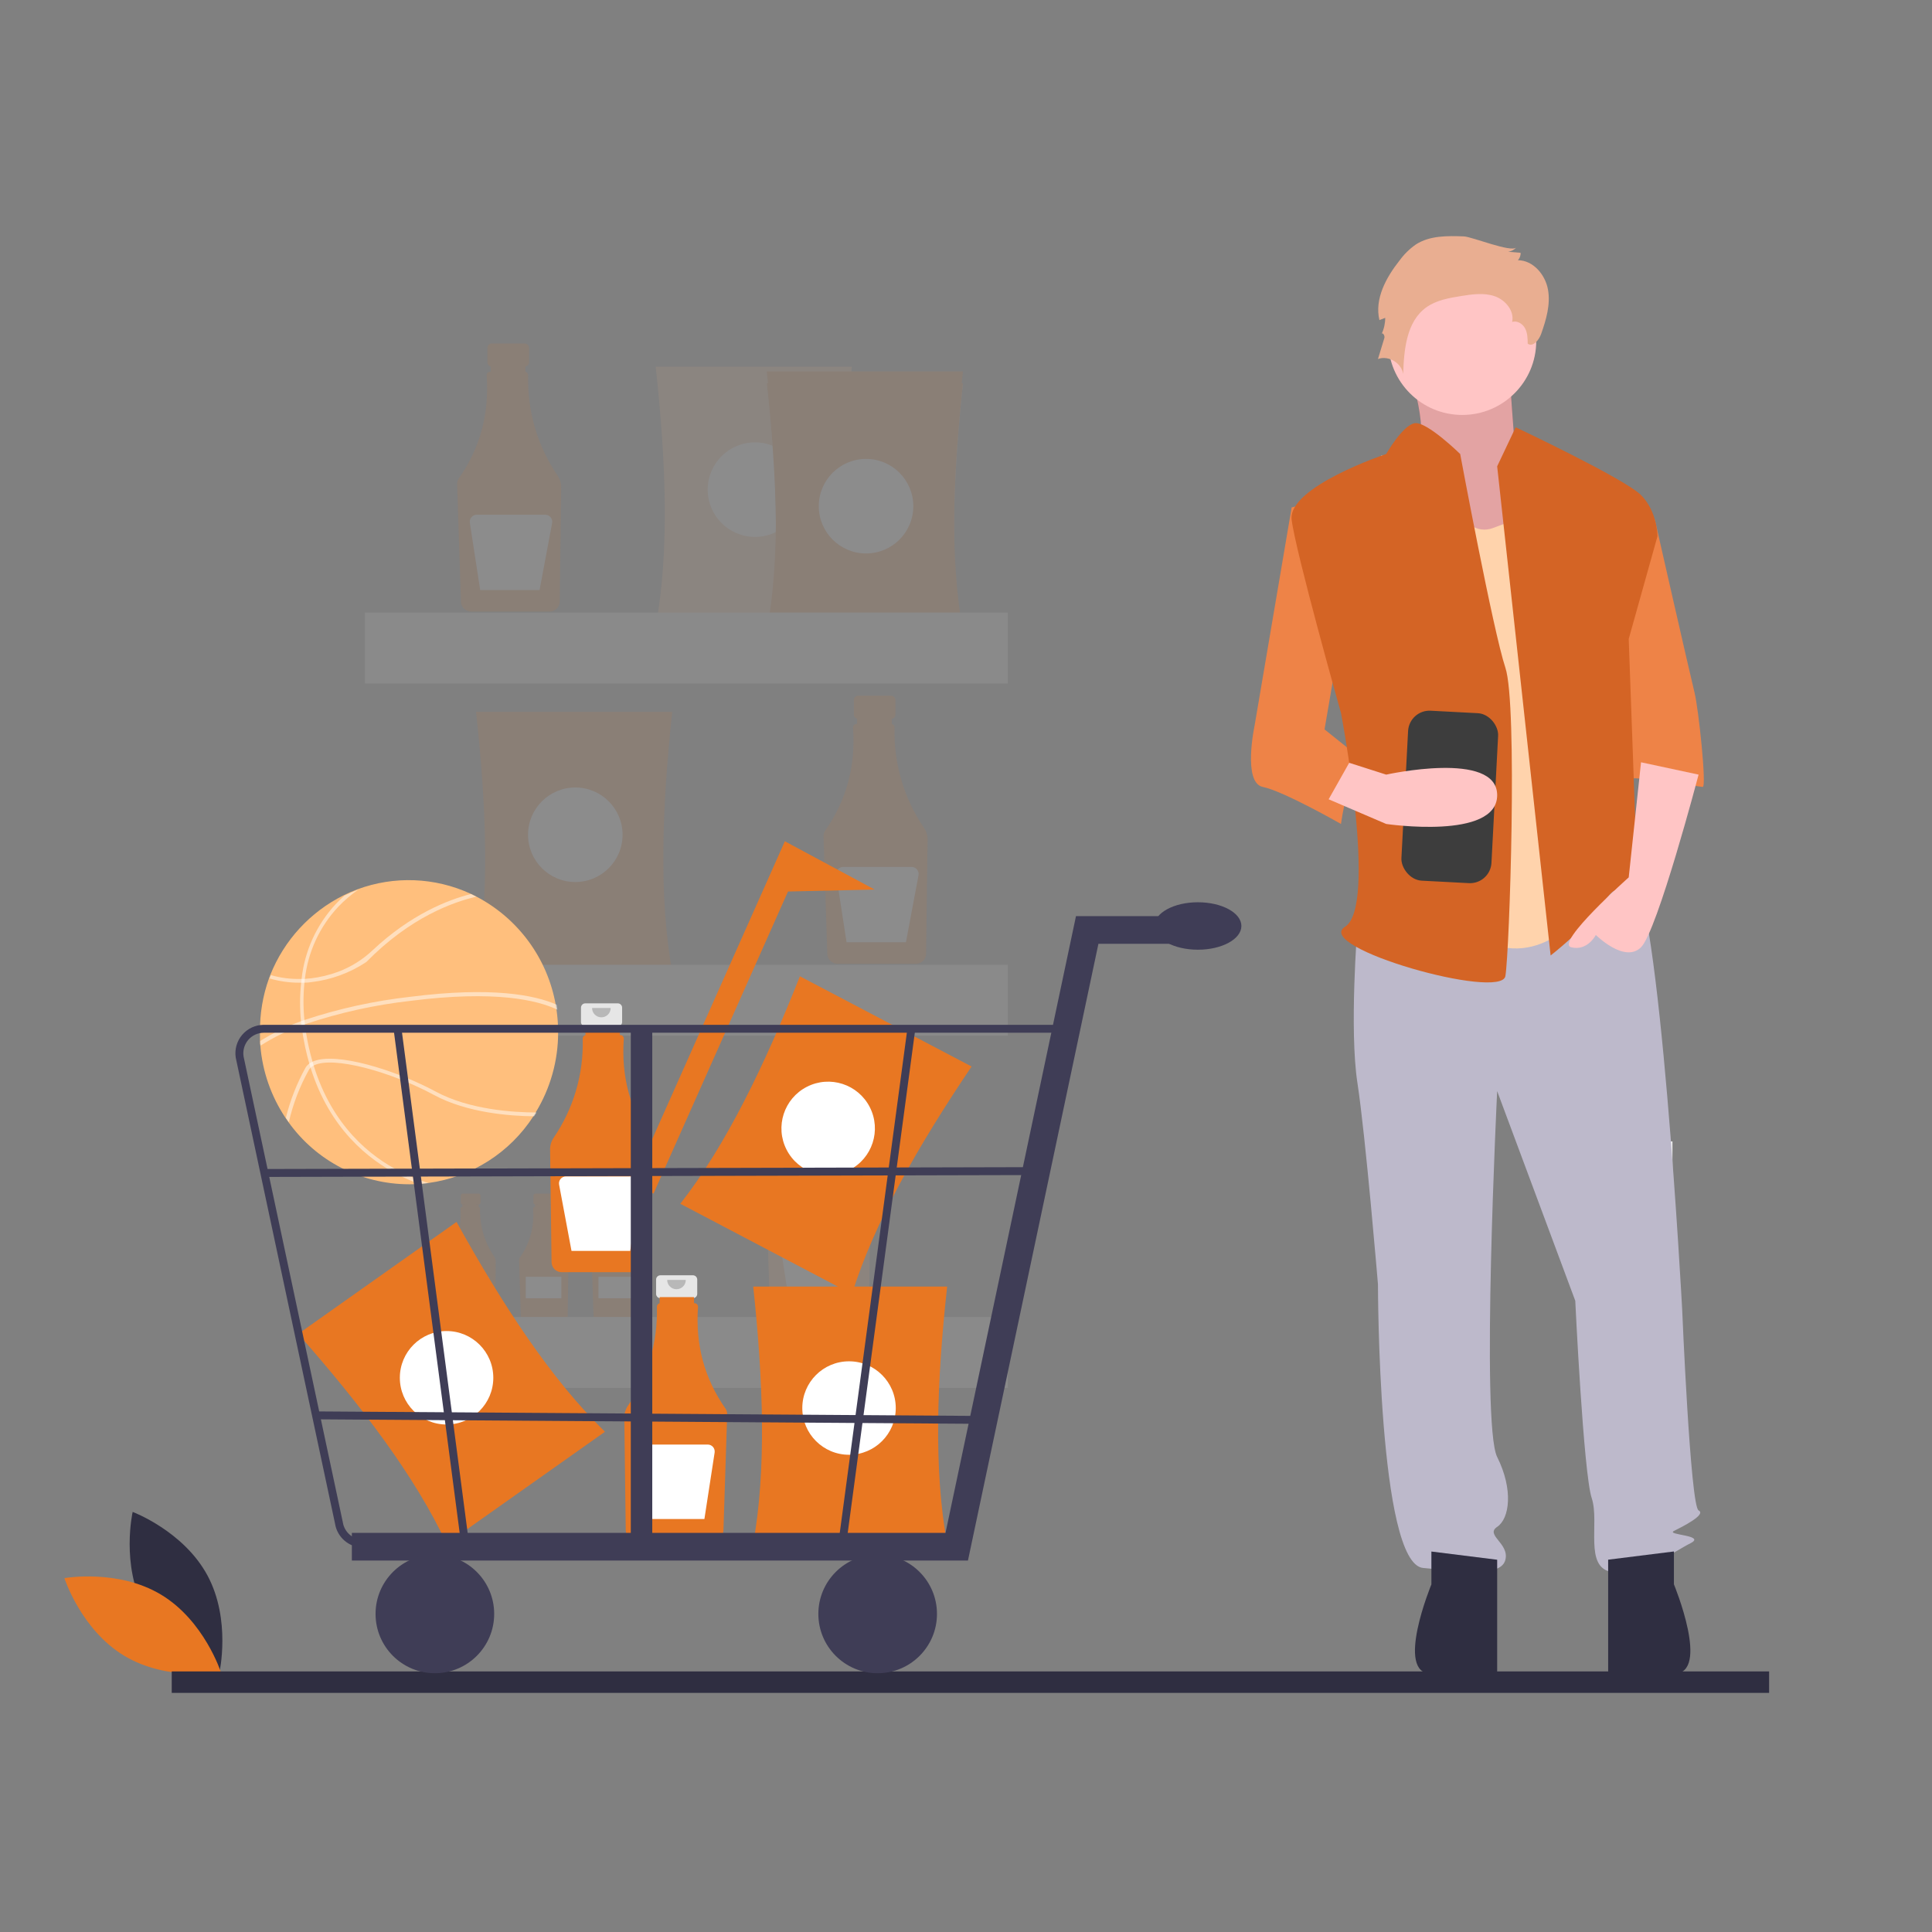 <?xml version="1.0" encoding="UTF-8"?>
<svg width="90px" height="90px" viewBox="0 0 90 90" version="1.1" xmlns="http://www.w3.org/2000/svg" xmlns:xlink="http://www.w3.org/1999/xlink">
    <rect x="0" y="0" width="90" height="90" fill="#808080" stroke="none"/>
    <title>img3</title>
    <g id="Symbols" stroke="none" stroke-width="1" fill="none" fill-rule="evenodd">
        <g id="img3">
            <rect id="Rectangle" x="0" y="0" width="90" height="90"></rect>
            <g id="Group-14" opacity="0.1" transform="translate(17, 16)" fill-rule="nonzero">
                <path d="M7.442,9.99200722e-15 L5.909,9.99200722e-15 C5.797,9.99200722e-15 5.706,0.091 5.706,0.203 L5.706,0.876 C5.706,0.989 5.797,1.08 5.909,1.08 L6.163,1.08 L6.163,2.088 L7.188,2.088 L7.188,1.08 L7.442,1.08 C7.555,1.08 7.646,0.989 7.646,0.876 L7.646,0.203 C7.646,0.091 7.555,9.99200722e-15 7.442,9.99200722e-15 L7.442,9.99200722e-15 Z" id="Path" fill="#E87722"></path>
                <path d="M8.978,6.159 C8.039,4.785 7.559,3.149 7.607,1.486 C7.608,1.406 7.554,1.337 7.477,1.32 L7.477,1.029 L5.858,1.029 L5.858,1.316 L5.835,1.316 C5.791,1.316 5.749,1.333 5.718,1.364 C5.687,1.396 5.669,1.438 5.669,1.482 C5.669,1.486 5.67,1.49 5.67,1.494 C5.797,3.272 5.367,4.867 4.378,6.278 C4.321,6.359 4.292,6.457 4.295,6.556 L4.472,12.033 C4.481,12.287 4.688,12.488 4.942,12.49 L8.604,12.49 C8.861,12.488 9.07,12.282 9.075,12.025 L9.143,6.707 C9.145,6.512 9.087,6.321 8.978,6.159 L8.978,6.159 Z" id="Path" fill="#E87722"></path>
                <path d="M8.398,7.978 L5.21,7.978 C5.115,7.978 5.024,8.02 4.962,8.093 C4.9,8.165 4.872,8.261 4.887,8.355 L5.369,11.487 L8.135,11.487 L8.72,8.366 C8.738,8.27 8.712,8.172 8.65,8.097 C8.588,8.022 8.496,7.978 8.398,7.978 L8.398,7.978 Z" id="Path" fill="#FFFFFF"></path>
                <path d="M24.51,16.407 L22.977,16.407 C22.865,16.407 22.774,16.498 22.774,16.61 L22.774,17.283 C22.774,17.396 22.865,17.487 22.977,17.487 L23.231,17.487 L23.231,18.495 L24.256,18.495 L24.256,17.487 L24.51,17.487 C24.622,17.487 24.713,17.396 24.713,17.283 L24.713,16.61 C24.713,16.498 24.622,16.407 24.51,16.407 Z" id="Path" fill="#E87722"></path>
                <path d="M26.046,22.566 C25.107,21.192 24.627,19.556 24.674,17.893 C24.676,17.813 24.622,17.744 24.545,17.727 L24.545,17.436 L22.925,17.436 L22.925,17.723 L22.903,17.723 C22.859,17.723 22.817,17.74 22.786,17.772 C22.755,17.803 22.737,17.845 22.737,17.889 C22.737,17.893 22.737,17.897 22.738,17.901 C22.865,19.679 22.434,21.274 21.445,22.685 C21.388,22.766 21.359,22.864 21.362,22.963 L21.539,28.44 C21.548,28.694 21.756,28.895 22.01,28.897 L25.672,28.897 C25.929,28.895 26.138,28.689 26.142,28.432 L26.211,23.114 C26.213,22.919 26.155,22.728 26.046,22.566 L26.046,22.566 Z" id="Path" fill="#E87722"></path>
                <path d="M25.466,24.385 L22.278,24.385 C22.182,24.385 22.092,24.427 22.03,24.5 C21.967,24.572 21.94,24.668 21.954,24.762 L22.436,27.894 L25.202,27.894 L25.788,24.773 C25.806,24.677 25.78,24.579 25.718,24.504 C25.656,24.429 25.563,24.385 25.466,24.385 L25.466,24.385 Z" id="Path" fill="#FFFFFF"></path>
                <path d="M5.287,39.602 L4.56,39.602 C4.506,39.602 4.463,39.645 4.463,39.698 L4.463,40.017 C4.463,40.071 4.506,40.114 4.56,40.114 L4.68,40.114 L4.68,40.592 L5.166,40.592 L5.166,40.114 L5.287,40.114 C5.34,40.114 5.383,40.071 5.383,40.017 L5.383,39.698 C5.383,39.645 5.34,39.602 5.287,39.602 L5.287,39.602 Z" id="Path" fill="#E87722"></path>
                <path d="M6.015,42.523 C5.57,41.872 5.342,41.096 5.365,40.306 C5.366,40.269 5.34,40.236 5.303,40.228 L5.303,40.09 L4.535,40.09 L4.535,40.226 L4.525,40.226 C4.504,40.226 4.484,40.234 4.469,40.249 C4.454,40.264 4.446,40.284 4.446,40.305 C4.446,40.307 4.446,40.309 4.446,40.31 C4.517,41.116 4.3,41.92 3.833,42.58 C3.806,42.618 3.792,42.664 3.794,42.711 L3.878,45.309 C3.882,45.43 3.98,45.526 4.101,45.527 L5.838,45.527 C5.96,45.526 6.059,45.428 6.061,45.306 L6.094,42.783 C6.094,42.691 6.067,42.6 6.015,42.523 L6.015,42.523 Z" id="Path" fill="#E87722"></path>
                <rect id="Rectangle" fill="#FFFFFF" x="4.108" y="43.478" width="1.658" height="1"></rect>
                <path d="M8.672,39.602 L7.945,39.602 C7.892,39.602 7.849,39.645 7.849,39.698 L7.849,40.017 C7.849,40.071 7.892,40.114 7.945,40.114 L8.066,40.114 L8.066,40.592 L8.552,40.592 L8.552,40.114 L8.672,40.114 C8.726,40.114 8.769,40.071 8.769,40.017 L8.769,39.698 C8.769,39.673 8.759,39.648 8.741,39.63 C8.722,39.612 8.698,39.602 8.672,39.602 L8.672,39.602 Z" id="Path" fill="#E87722"></path>
                <path d="M9.401,42.523 C8.955,41.872 8.728,41.096 8.75,40.306 C8.751,40.269 8.725,40.236 8.689,40.228 L8.689,40.09 L7.921,40.09 L7.921,40.226 L7.91,40.226 C7.889,40.226 7.869,40.234 7.854,40.249 C7.84,40.264 7.831,40.284 7.831,40.305 C7.831,40.307 7.831,40.309 7.832,40.31 C7.902,41.116 7.685,41.92 7.219,42.58 C7.192,42.618 7.178,42.664 7.179,42.711 L7.263,45.309 C7.267,45.43 7.366,45.526 7.486,45.527 L9.224,45.527 C9.345,45.526 9.444,45.428 9.447,45.306 L9.479,42.783 C9.48,42.691 9.453,42.6 9.401,42.523 L9.401,42.523 Z" id="Path" fill="#E87722"></path>
                <rect id="Rectangle" fill="#FFFFFF" x="7.493" y="43.478" width="1.658" height="1"></rect>
                <path d="M12.058,39.602 L11.331,39.602 C11.277,39.602 11.234,39.645 11.234,39.698 L11.234,40.017 C11.234,40.071 11.277,40.114 11.331,40.114 L11.451,40.114 L11.451,40.592 L11.937,40.592 L11.937,40.114 L12.058,40.114 C12.111,40.114 12.154,40.071 12.154,40.017 L12.154,39.698 C12.154,39.673 12.144,39.648 12.126,39.63 C12.108,39.612 12.083,39.602 12.058,39.602 L12.058,39.602 Z" id="Path" fill="#E87722"></path>
                <path d="M12.786,42.523 C12.341,41.872 12.113,41.096 12.136,40.306 C12.137,40.269 12.111,40.236 12.074,40.228 L12.074,40.09 L11.306,40.09 L11.306,40.226 L11.296,40.226 C11.275,40.226 11.255,40.234 11.24,40.249 C11.225,40.264 11.217,40.284 11.217,40.305 C11.217,40.307 11.217,40.309 11.217,40.31 C11.288,41.116 11.071,41.92 10.604,42.58 C10.577,42.618 10.563,42.664 10.565,42.711 L10.649,45.309 C10.653,45.43 10.751,45.526 10.872,45.527 L12.609,45.527 C12.731,45.526 12.83,45.428 12.832,45.306 L12.865,42.783 C12.865,42.691 12.838,42.6 12.786,42.523 Z" id="Path" fill="#E87722"></path>
                <rect id="Rectangle" fill="#FFFFFF" x="10.879" y="43.478" width="1.658" height="1"></rect>
                <path d="M21.846,33.254 L20.313,33.254 C20.201,33.254 20.11,33.345 20.11,33.458 L20.11,34.131 C20.11,34.243 20.201,34.334 20.313,34.334 L20.567,34.334 L20.567,35.342 L21.592,35.342 L21.592,34.334 L21.846,34.334 C21.959,34.334 22.05,34.243 22.05,34.131 L22.05,33.458 C22.05,33.404 22.028,33.352 21.99,33.314 C21.952,33.276 21.9,33.254 21.846,33.254 L21.846,33.254 Z" id="Path" fill="#FFAB6C"></path>
                <path d="M23.382,39.414 C22.443,38.04 21.963,36.404 22.011,34.74 C22.013,34.661 21.958,34.592 21.881,34.574 L21.881,34.283 L20.262,34.283 L20.262,34.57 L20.239,34.57 C20.195,34.57 20.153,34.588 20.122,34.619 C20.091,34.65 20.074,34.692 20.074,34.737 C20.074,34.741 20.074,34.745 20.074,34.749 C20.202,36.527 19.771,38.122 18.782,39.533 C18.725,39.614 18.696,39.711 18.699,39.81 L18.876,45.287 C18.885,45.541 19.092,45.743 19.346,45.745 L23.009,45.745 C23.266,45.743 23.474,45.536 23.479,45.279 L23.547,39.962 C23.549,39.766 23.492,39.575 23.382,39.414 L23.382,39.414 Z" id="Path" fill="#FFAB6C"></path>
                <path d="M22.802,41.233 L19.614,41.233 C19.519,41.233 19.428,41.275 19.366,41.347 C19.304,41.42 19.276,41.516 19.291,41.61 L19.773,44.741 L22.539,44.741 L23.124,41.62 C23.142,41.525 23.116,41.426 23.054,41.351 C22.992,41.276 22.9,41.233 22.802,41.233 L22.802,41.233 Z" id="Path" fill="#FFFFFF"></path>
                <path d="M22.684,13.196 L13.544,13.196 C14.183,9.741 14.036,5.569 13.544,1.083 L22.684,1.083 C22.205,5.569 22.062,9.741 22.684,13.196 Z" id="Path" fill="#F8B583"></path>
                <circle id="Oval" fill="#FFFFFF" cx="18.169" cy="6.809" r="2.202"></circle>
                <path d="M14.315,29.272 L5.175,29.272 C5.814,25.818 5.667,21.646 5.175,17.16 L14.315,17.16 C13.836,21.646 13.693,25.818 14.315,29.272 Z" id="Path" fill="#E87722"></path>
                <circle id="Oval" fill="#FFFFFF" cx="9.8" cy="22.886" r="2.202"></circle>
                <path d="M27.859,13.966 L18.719,13.966 C19.358,10.512 19.211,6.34 18.719,1.854 L27.859,1.854 C27.38,6.34 27.237,10.512 27.859,13.966 Z" id="Path" fill="#E6E6E6"></path>
                <circle id="Oval" fill="#FFFFFF" cx="23.344" cy="7.58" r="2.202"></circle>
                <path d="M27.859,13.416 L18.719,13.416 C19.358,9.961 19.211,5.789 18.719,1.303 L27.859,1.303 C27.38,5.789 27.237,9.961 27.859,13.416 Z" id="Path" fill="#E87722"></path>
                <circle id="Oval" fill="#FFFFFF" cx="23.344" cy="7.029" r="2.202"></circle>
                <path d="M27.859,13.966 L18.719,13.966 C19.358,10.512 19.211,6.34 18.719,1.854 L27.859,1.854 C27.38,6.34 27.237,10.512 27.859,13.966 Z" id="Path" fill="#E87722"></path>
                <circle id="Oval" fill="#FFFFFF" cx="23.344" cy="7.58" r="2.202"></circle>
                <rect id="Rectangle" fill="#E6E6E6" x="1.03028697e-13" y="12.535" width="29.951" height="3.303"></rect>
                <rect id="Rectangle" fill="#E6E6E6" x="1.03028697e-13" y="28.942" width="29.951" height="3.303"></rect>
                <rect id="Rectangle" fill="#E6E6E6" x="1.03028697e-13" y="45.349" width="29.951" height="3.303"></rect>
            </g>
            <path d="M6.736,74.965 C7.852,77.034 10.219,77.922 10.219,77.922 C10.219,77.922 10.778,75.456 9.663,73.388 C8.547,71.319 6.18,70.431 6.18,70.431 C6.18,70.431 5.621,72.897 6.736,74.965 Z" id="Path" fill="#2F2E41" fill-rule="nonzero"></path>
            <path d="M7.503,74.285 C9.517,75.496 10.292,77.903 10.292,77.903 C10.292,77.903 7.803,78.345 5.789,77.133 C3.776,75.922 3,73.515 3,73.515 C3,73.515 5.489,73.073 7.503,74.285 Z" id="Path" fill="#E87722" fill-rule="nonzero"></path>
            <g id="Group" transform="translate(8, 11)">
                <rect id="Rectangle" fill="#F2F2F2" fill-rule="nonzero" x="56.344" y="10.223" width="1" height="1.66"></rect>
                <rect id="Rectangle" fill="#F2F2F2" fill-rule="nonzero" x="67.562" y="14.261" width="1" height="1.66"></rect>
                <rect id="Rectangle" fill="#F2F2F2" fill-rule="nonzero" x="66.306" y="55.903" width="1" height="1.66"></rect>
                <rect id="Rectangle" fill="#F2F2F2" fill-rule="nonzero" x="68.909" y="42.172" width="1" height="1.66"></rect>
                <rect id="Rectangle" fill="#2F2E41" fill-rule="nonzero" x="0" y="66.861" width="74.412" height="1"></rect>
                <path d="M57.436,5.553 C57.436,5.553 58.748,9.287 57.94,9.862 C57.133,10.436 60.665,15.127 60.665,15.127 L64.904,13.979 L62.583,10.053 C62.583,10.053 62.28,6.128 62.28,5.553 C62.28,4.979 57.436,5.553 57.436,5.553 Z" id="Path" fill="#A0616A" fill-rule="nonzero"></path>
                <path d="M57.436,5.553 C57.436,5.553 58.748,9.287 57.94,9.862 C57.133,10.436 60.665,15.127 60.665,15.127 L64.904,13.979 L62.583,10.053 C62.583,10.053 62.28,6.128 62.28,5.553 C62.28,4.979 57.436,5.553 57.436,5.553 Z" id="Path" fill="#E3A3A3" fill-rule="nonzero"></path>
                <path d="M55.234,32.17 C55.234,32.17 54.851,36.957 55.234,39.446 C55.617,41.936 56.191,48.829 56.191,48.829 C56.191,48.829 56.191,61.85 58.297,62.042 C60.404,62.233 61.936,62.425 62.127,61.659 C62.319,60.893 61.17,60.51 61.744,60.127 C62.319,59.744 62.51,58.404 61.744,56.872 C60.978,55.34 61.744,39.829 61.744,39.829 L65.382,49.595 C65.382,49.595 65.765,57.638 66.148,58.787 C66.531,59.935 65.765,62.042 67.106,62.233 C68.446,62.425 69.978,61.276 70.744,60.893 C71.51,60.51 69.595,60.51 69.978,60.318 C70.361,60.127 71.51,59.552 71.127,59.361 C70.744,59.169 70.361,49.978 70.361,49.978 C70.361,49.978 69.308,30.351 67.968,29.585 C66.627,28.819 65.765,30.138 65.765,30.138 L55.234,32.17 Z" id="Path" fill="#BDB9CB" fill-rule="nonzero"></path>
                <path d="M58.68,61.276 L58.68,62.808 C58.68,62.808 56.957,66.972 58.68,66.972 C60.404,66.972 61.744,67.403 61.744,66.829 L61.744,61.659 L58.68,61.276 Z" id="Path" fill="#2F2E41" fill-rule="nonzero"></path>
                <path d="M69.978,61.273 L69.978,62.805 C69.978,62.805 71.701,66.969 69.978,66.969 C68.255,66.969 66.914,67.401 66.914,66.826 L66.914,61.656 L69.978,61.273 Z" id="Path" fill="#2F2E41" fill-rule="nonzero"></path>
                <circle id="Oval" fill="#FFC5C5" fill-rule="nonzero" cx="60.117" cy="4.883" r="3.447"></circle>
                <path d="M59.063,11.298 C59.063,11.298 60.021,14.17 61.553,13.596 L63.085,13.021 L65.765,31.404 C65.765,31.404 63.659,34.468 60.595,32.553 C57.531,30.638 59.063,11.298 59.063,11.298 Z" id="Path" fill="#FFD3AC" fill-rule="nonzero"></path>
                <path d="M66.723,13.213 L69.091,13.213 C69.091,13.213 70.744,20.489 70.936,21.255 C71.127,22.021 71.51,25.659 71.319,25.659 C71.127,25.659 67.297,24.893 67.297,25.468 L66.723,13.213 Z" id="Path" fill="#EE8347" fill-rule="nonzero"></path>
                <path d="M61.744,10.723 L62.606,8.904 C62.606,8.904 67.68,11.298 68.446,12.064 C69.212,12.83 69.212,13.979 69.212,13.979 L67.872,18.766 C67.872,18.766 68.255,29.298 68.255,29.68 C68.255,30.063 69.595,32.17 68.638,31.404 C67.68,30.638 67.489,29.872 66.723,31.021 C65.957,32.17 64.234,33.51 64.234,33.51 L61.744,10.723 Z" id="Path" fill="#D46425" fill-rule="nonzero"></path>
                <path d="M68.446,24.51 L67.872,29.872 C67.872,29.872 64.425,32.936 65.191,33.127 C65.957,33.319 66.34,32.553 66.34,32.553 C66.34,32.553 67.68,33.893 68.446,33.127 C69.212,32.361 71.127,25.085 71.127,25.085 L68.446,24.51 Z" id="Path" fill="#FFC5C5" fill-rule="nonzero"></path>
                <path d="M60.19,0.012 C59.426,-0.016 58.608,-0.029 57.964,0.383 C57.667,0.589 57.407,0.844 57.195,1.136 C56.567,1.929 56.025,2.927 56.258,3.911 L56.529,3.806 C56.529,4.068 56.47,4.328 56.358,4.565 C56.396,4.454 56.524,4.633 56.489,4.746 L56.191,5.724 C56.681,5.544 57.291,5.908 57.366,6.425 C57.4,5.288 57.518,3.985 58.439,3.32 C58.904,2.985 59.493,2.882 60.059,2.791 C60.581,2.707 61.128,2.627 61.628,2.799 C62.129,2.971 62.554,3.483 62.441,3.999 C62.672,3.92 62.93,4.08 63.044,4.296 C63.158,4.512 63.164,4.766 63.167,5.01 C63.413,5.184 63.693,4.839 63.793,4.555 C64.028,3.889 64.237,3.179 64.11,2.484 C63.984,1.789 63.417,1.125 62.711,1.122 C62.796,1.028 62.842,0.904 62.838,0.777 L62.256,0.728 C62.404,0.707 62.54,0.635 62.64,0.525 C62.407,0.782 60.568,0.025 60.19,0.012 Z" id="Path" fill="#E9AE91" fill-rule="nonzero"></path>
                <path d="M54.468,12.064 L52.17,12.638 L50.446,22.787 C50.446,22.787 49.872,25.468 50.829,25.659 C51.787,25.851 54.468,27.383 54.468,27.383 C54.468,27.383 54.851,24.51 55.617,24.51 L53.702,22.978 L54.851,16.276 L54.468,12.064 Z" id="Path" fill="#EE8347" fill-rule="nonzero"></path>
                <path d="M60.021,10.149 C60.021,10.149 58.462,8.621 57.901,8.715 C57.34,8.808 56.574,10.149 56.574,10.149 C56.574,10.149 51.978,11.681 52.17,13.213 C52.361,14.744 54.468,22.212 54.468,22.212 C54.468,22.212 56.191,31.212 54.659,32.17 C53.127,33.127 61.936,35.617 62.127,34.468 C62.319,33.319 62.702,21.83 62.127,20.106 C61.553,18.383 60.021,10.149 60.021,10.149 Z" id="Path" fill="#D46425" fill-rule="nonzero"></path>
                <rect id="Rectangle" fill="#3D3D3D" transform="translate(59.536, 26.124) rotate(3) translate(-59.536, -26.124) " x="57.436" y="22.16" width="4.2" height="7.928" rx="1"></rect>
                <path d="M53.893,26.234 L56.574,27.383 C56.574,27.383 61.744,28.149 61.744,26.042 C61.744,23.936 56.574,25.085 56.574,25.085 L54.851,24.534 L53.893,26.234 Z" id="Path" fill="#FFC5C5" fill-rule="nonzero"></path>
            </g>
            <g id="Group-5" transform="translate(34.329, 57.452) scale(-1, 1) translate(-34.329, -57.452) translate(10.829, 36.952)">
                <path d="M37.024,34.961 L29.648,29.745 C32.136,27.322 34.398,23.871 36.562,19.97 L43.937,25.187 C40.99,28.534 38.494,31.818 37.024,34.961 Z" id="Path" fill="#E87722" fill-rule="nonzero"></path>
                <g id="Group-8" transform="translate(31.829, 4.048)" fill-rule="nonzero">
                    <path d="M13.889,7.09 C13.889,7.226 13.889,7.36 13.889,7.493 C13.889,7.565 13.889,7.638 13.873,7.708 C13.774,8.91 13.372,10.068 12.702,11.071 C12.658,11.139 12.611,11.205 12.564,11.27 C11.269,13.086 9.177,14.165 6.947,14.168 C6.79,14.168 6.633,14.168 6.479,14.152 C6.324,14.135 6.191,14.128 6.048,14.109 L6.048,14.109 C4.04,13.837 2.251,12.701 1.152,10.999 C1.114,10.945 1.079,10.886 1.046,10.833 L1.046,10.821 C0.36,9.698 -0.002,8.406 -1.63424829e-13,7.09 C-0,6.739 0.025,6.389 0.075,6.041 L0.112,5.807 C0.497,3.637 1.871,1.769 3.829,0.756 L4.082,0.632 C5.741,-0.133 7.637,-0.207 9.351,0.429 C9.572,0.511 9.788,0.605 9.999,0.71 L9.999,0.71 C11.554,1.484 12.768,2.805 13.409,4.419 C13.433,4.473 13.451,4.525 13.47,4.579 C13.759,5.384 13.9,6.235 13.889,7.09 L13.889,7.09 Z" id="Path" fill="#FFBF7D"></path>
                    <path d="M13.442,4.579 C12.997,4.711 12.535,4.778 12.07,4.778 L11.991,4.778 L11.808,4.778 C11.696,4.778 11.586,4.763 11.481,4.749 C10.57,4.641 9.698,4.32 8.934,3.813 L8.934,3.813 C6.891,1.73 4.889,1.019 3.808,0.77 L4.061,0.646 C5.124,0.916 6.849,1.583 8.644,3.268 C9.107,3.706 9.653,4.046 10.249,4.27 C10.66,4.421 11.086,4.524 11.52,4.576 C11.614,4.576 11.705,4.595 11.797,4.602 L11.981,4.602 C12.456,4.615 12.93,4.555 13.386,4.424 C13.402,4.483 13.423,4.534 13.442,4.579 Z" id="Path" fill="#FFFFFF" opacity="0.5"></path>
                    <path d="M13.877,7.493 C13.877,7.565 13.877,7.638 13.861,7.708 C13.262,7.325 12.622,7.011 11.953,6.772 L11.778,6.709 C10.183,6.173 8.535,5.809 6.863,5.622 C2.93,5.122 0.969,5.59 0.035,6.034 L0.073,5.8 C1.084,5.356 3.076,4.951 6.886,5.435 C8.557,5.622 10.205,5.982 11.801,6.51 L11.977,6.573 C12.642,6.81 13.279,7.118 13.877,7.493 L13.877,7.493 Z" id="Path" fill="#FFFFFF" opacity="0.5"></path>
                    <path d="M11.977,6.589 C11.977,6.652 11.963,6.716 11.956,6.781 C11.915,7.101 11.857,7.436 11.783,7.785 C11.725,8.049 11.661,8.302 11.591,8.546 C11.572,8.609 11.553,8.672 11.534,8.733 C10.645,11.582 8.836,13.026 7.406,13.747 C7.102,13.901 6.789,14.037 6.469,14.154 L6.039,14.112 L6.039,14.112 C6.488,13.972 6.925,13.795 7.345,13.583 C8.749,12.881 10.526,11.446 11.392,8.625 C11.41,8.569 11.427,8.511 11.443,8.452 C11.509,8.226 11.568,7.992 11.621,7.75 C11.697,7.399 11.756,7.056 11.797,6.72 C11.797,6.657 11.811,6.591 11.818,6.528 C11.877,5.948 11.877,5.363 11.818,4.782 C11.818,4.721 11.806,4.661 11.797,4.602 C11.654,3.341 11.107,2.16 10.238,1.236 C9.954,0.939 9.64,0.671 9.302,0.438 C9.522,0.52 9.739,0.614 9.95,0.719 L9.95,0.719 C10.087,0.839 10.223,0.97 10.357,1.112 C11.252,2.074 11.811,3.3 11.951,4.607 C11.951,4.665 11.965,4.726 11.972,4.785 C12.036,5.384 12.038,5.989 11.977,6.589 Z" id="Path" fill="#FFFFFF" opacity="0.5"></path>
                    <path d="M12.684,11.074 C12.639,11.142 12.592,11.207 12.546,11.273 C12.349,10.421 12.034,9.6 11.609,8.836 C11.587,8.798 11.559,8.763 11.527,8.733 C11.481,8.69 11.428,8.655 11.371,8.628 C10.469,8.181 7.778,8.93 5.777,10.011 C4.236,10.844 2.221,10.992 1.119,11.001 L1.013,10.835 L1.013,10.823 C2.067,10.823 4.136,10.697 5.695,9.854 C7.567,8.848 10.352,7.982 11.424,8.45 C11.481,8.475 11.535,8.505 11.586,8.541 C11.659,8.594 11.722,8.661 11.768,8.738 C12.174,9.473 12.482,10.259 12.684,11.074 L12.684,11.074 Z" id="Path" fill="#FFFFFF" opacity="0.5"></path>
                </g>
                <g id="Group-2" transform="translate(21.771, 13.394) rotate(-63) translate(-21.771, -13.394) translate(11.271, 4.894)">
                    <path d="M7.376,14.992 L-4.54747351e-13,9.775 C2.488,7.352 4.75,3.901 6.914,2.72848411e-12 L14.289,5.217 C11.342,8.564 8.845,11.849 7.376,14.992 Z" id="Path-Copy" fill="#E87722" fill-rule="nonzero"></path>
                    <polygon id="Rectangle" fill="#E87722" transform="translate(12.871, 8.289) rotate(39) translate(-12.871, -8.289) " points="10.504 -0.098 15.239 -0.451 15.239 0.923 15.239 17.03 14.153 17.03 14.153 1.627"></polygon>
                    <circle id="Oval-Copy" fill="#FFFFFF" fill-rule="nonzero" cx="7.378" cy="7.261" r="2.177"></circle>
                </g>
                <circle id="Oval" fill="#FFFFFF" fill-rule="nonzero" cx="37.026" cy="27.23" r="2.177"></circle>
                <path d="M27.065,22.455 L25.55,22.455 C25.439,22.455 25.349,22.545 25.349,22.656 L25.349,23.321 C25.349,23.432 25.439,23.522 25.55,23.522 L25.801,23.522 L25.801,24.519 L26.814,24.519 L26.814,23.522 L27.065,23.522 C27.176,23.522 27.266,23.432 27.266,23.321 L27.266,22.656 C27.266,22.545 27.176,22.455 27.065,22.455 L27.065,22.455 Z" id="Path" fill="#E6E6E6" fill-rule="nonzero"></path>
                <path d="M30.564,9.788 L29.049,9.788 C28.938,9.788 28.848,9.878 28.848,9.989 L28.848,10.655 C28.848,10.766 28.938,10.856 29.049,10.856 L29.3,10.856 L29.3,11.852 L30.313,11.852 L30.313,10.856 L30.564,10.856 C30.675,10.856 30.765,10.766 30.765,10.655 L30.765,9.989 C30.765,9.878 30.675,9.788 30.564,9.788 L30.564,9.788 Z" id="Path-Copy-4" fill="#E6E6E6" fill-rule="nonzero"></path>
                <path d="M28.583,28.543 C27.655,27.185 27.18,25.568 27.228,23.923 C27.229,23.845 27.176,23.776 27.099,23.759 L27.099,23.472 L25.499,23.472 L25.499,23.755 L25.477,23.755 C25.433,23.755 25.391,23.773 25.361,23.804 C25.33,23.834 25.313,23.876 25.313,23.92 C25.313,23.924 25.313,23.928 25.313,23.932 C25.439,25.689 25.013,27.266 24.036,28.661 C23.979,28.741 23.951,28.837 23.954,28.935 L24.129,34.349 C24.138,34.6 24.342,34.799 24.593,34.801 L28.214,34.801 C28.468,34.799 28.674,34.595 28.679,34.341 L28.746,29.084 C28.748,28.892 28.691,28.703 28.583,28.543 L28.583,28.543 Z" id="Path" fill="#E87722" fill-rule="nonzero"></path>
                <path d="M32.04,16.052 C31.111,14.694 30.637,13.077 30.684,11.433 C30.686,11.355 30.632,11.286 30.556,11.269 L30.556,10.981 L28.955,10.981 L28.955,11.265 L28.933,11.265 C28.89,11.265 28.848,11.282 28.817,11.313 C28.786,11.344 28.769,11.386 28.769,11.429 C28.769,11.433 28.769,11.437 28.77,11.441 C28.896,13.199 28.47,14.775 27.492,16.17 C27.436,16.25 27.407,16.347 27.41,16.444 L27.585,21.858 C27.594,22.109 27.799,22.309 28.05,22.311 L31.67,22.311 C31.924,22.308 32.131,22.104 32.135,21.85 L32.203,16.594 C32.205,16.401 32.148,16.212 32.04,16.052 L32.04,16.052 Z" id="Path-Copy-2" fill="#E87722" fill-rule="nonzero"></path>
                <path d="M26.749,22.672 C26.749,22.911 26.555,23.105 26.316,23.105 C26.076,23.105 25.882,22.911 25.882,22.672" id="Path" fill="#000000" fill-rule="nonzero" opacity="0.2"></path>
                <path d="M30.248,10.005 C30.248,10.245 30.054,10.439 29.815,10.439 C29.575,10.439 29.381,10.245 29.381,10.005" id="Path-Copy-5" fill="#000000" fill-rule="nonzero" opacity="0.2"></path>
                <path d="M28.01,30.341 L24.859,30.341 C24.764,30.341 24.675,30.382 24.613,30.454 C24.552,30.526 24.525,30.62 24.539,30.714 L25.015,33.809 L27.75,33.809 L28.328,30.724 C28.346,30.63 28.32,30.532 28.259,30.458 C28.197,30.384 28.106,30.341 28.01,30.341 L28.01,30.341 Z" id="Path" fill="#FFFFFF" fill-rule="nonzero"></path>
                <path d="M31.466,17.851 L28.315,17.851 C28.221,17.851 28.131,17.892 28.07,17.963 C28.008,18.035 27.981,18.13 27.996,18.223 L28.472,21.319 L31.206,21.319 L31.784,18.234 C31.802,18.139 31.777,18.042 31.715,17.967 C31.654,17.893 31.563,17.851 31.466,17.851 L31.466,17.851 Z" id="Path-Copy-3" fill="#FFFFFF" fill-rule="nonzero"></path>
                <path d="M22.741,34.953 L13.707,34.953 C14.339,31.538 14.193,27.415 13.707,22.98 L22.741,22.98 C22.268,27.415 22.126,31.538 22.741,34.953 Z" id="Path" fill="#E87722" fill-rule="nonzero"></path>
                <circle id="Oval" fill="#FFFFFF" fill-rule="nonzero" cx="18.278" cy="28.64" r="2.177"></circle>
                <polygon id="Path" fill="#3F3D56" fill-rule="nonzero" points="41.438 35.744 12.738 35.744 6.66 7.013 1.473 7.013 1.473 5.724 7.705 5.724 13.783 34.454 41.438 34.454"></polygon>
                <circle id="Oval" fill="#3F3D56" fill-rule="nonzero" cx="16.944" cy="38.23" r="2.763"></circle>
                <circle id="Oval" fill="#3F3D56" fill-rule="nonzero" cx="37.571" cy="38.23" r="2.763"></circle>
                <path d="M40.915,35.137 L12.991,35.137 L8.064,10.788 L45.539,10.788 C45.926,10.788 46.293,10.958 46.545,11.252 C46.796,11.546 46.907,11.935 46.847,12.318 L42.223,34.018 C42.124,34.663 41.568,35.139 40.915,35.137 L40.915,35.137 Z M13.294,34.768 L40.915,34.768 C41.386,34.77 41.788,34.427 41.859,33.961 L46.483,12.261 C46.526,11.985 46.446,11.704 46.265,11.491 C46.083,11.279 45.818,11.157 45.539,11.157 L8.511,11.157 L13.294,34.768 Z" id="Shape" fill="#3F3D56" fill-rule="nonzero"></path>
                <polygon id="Path" fill="#3F3D56" fill-rule="nonzero" points="18.42 35.059 15.193 11.003 15.556 10.943 18.783 34.999"></polygon>
                <polygon id="Path" fill="#3F3D56" fill-rule="nonzero" points="36.361 34.874 35.997 34.815 39.129 10.943 39.493 11.002"></polygon>
                <rect id="Rectangle" fill="#3F3D56" fill-rule="nonzero" x="27.444" y="10.973" width="1" height="24.056"></rect>
                <polygon id="Rectangle" fill="#3F3D56" fill-rule="nonzero" transform="translate(27.773, 17.646) rotate(-89.861) translate(-27.773, -17.646) " points="27.588 -0.182 27.957 -0.182 27.957 35.473 27.588 35.473"></polygon>
                <polygon id="Rectangle" fill="#3F3D56" fill-rule="nonzero" transform="translate(27.424, 29.088) rotate(-0.392) translate(-27.424, -29.088) " points="11.762 28.904 43.086 28.904 43.086 29.272 11.762 29.272"></polygon>
                <ellipse id="Oval" fill="#3F3D56" fill-rule="nonzero" cx="2.026" cy="6.184" rx="2.026" ry="1.105"></ellipse>
            </g>
        </g>
    </g>
</svg>